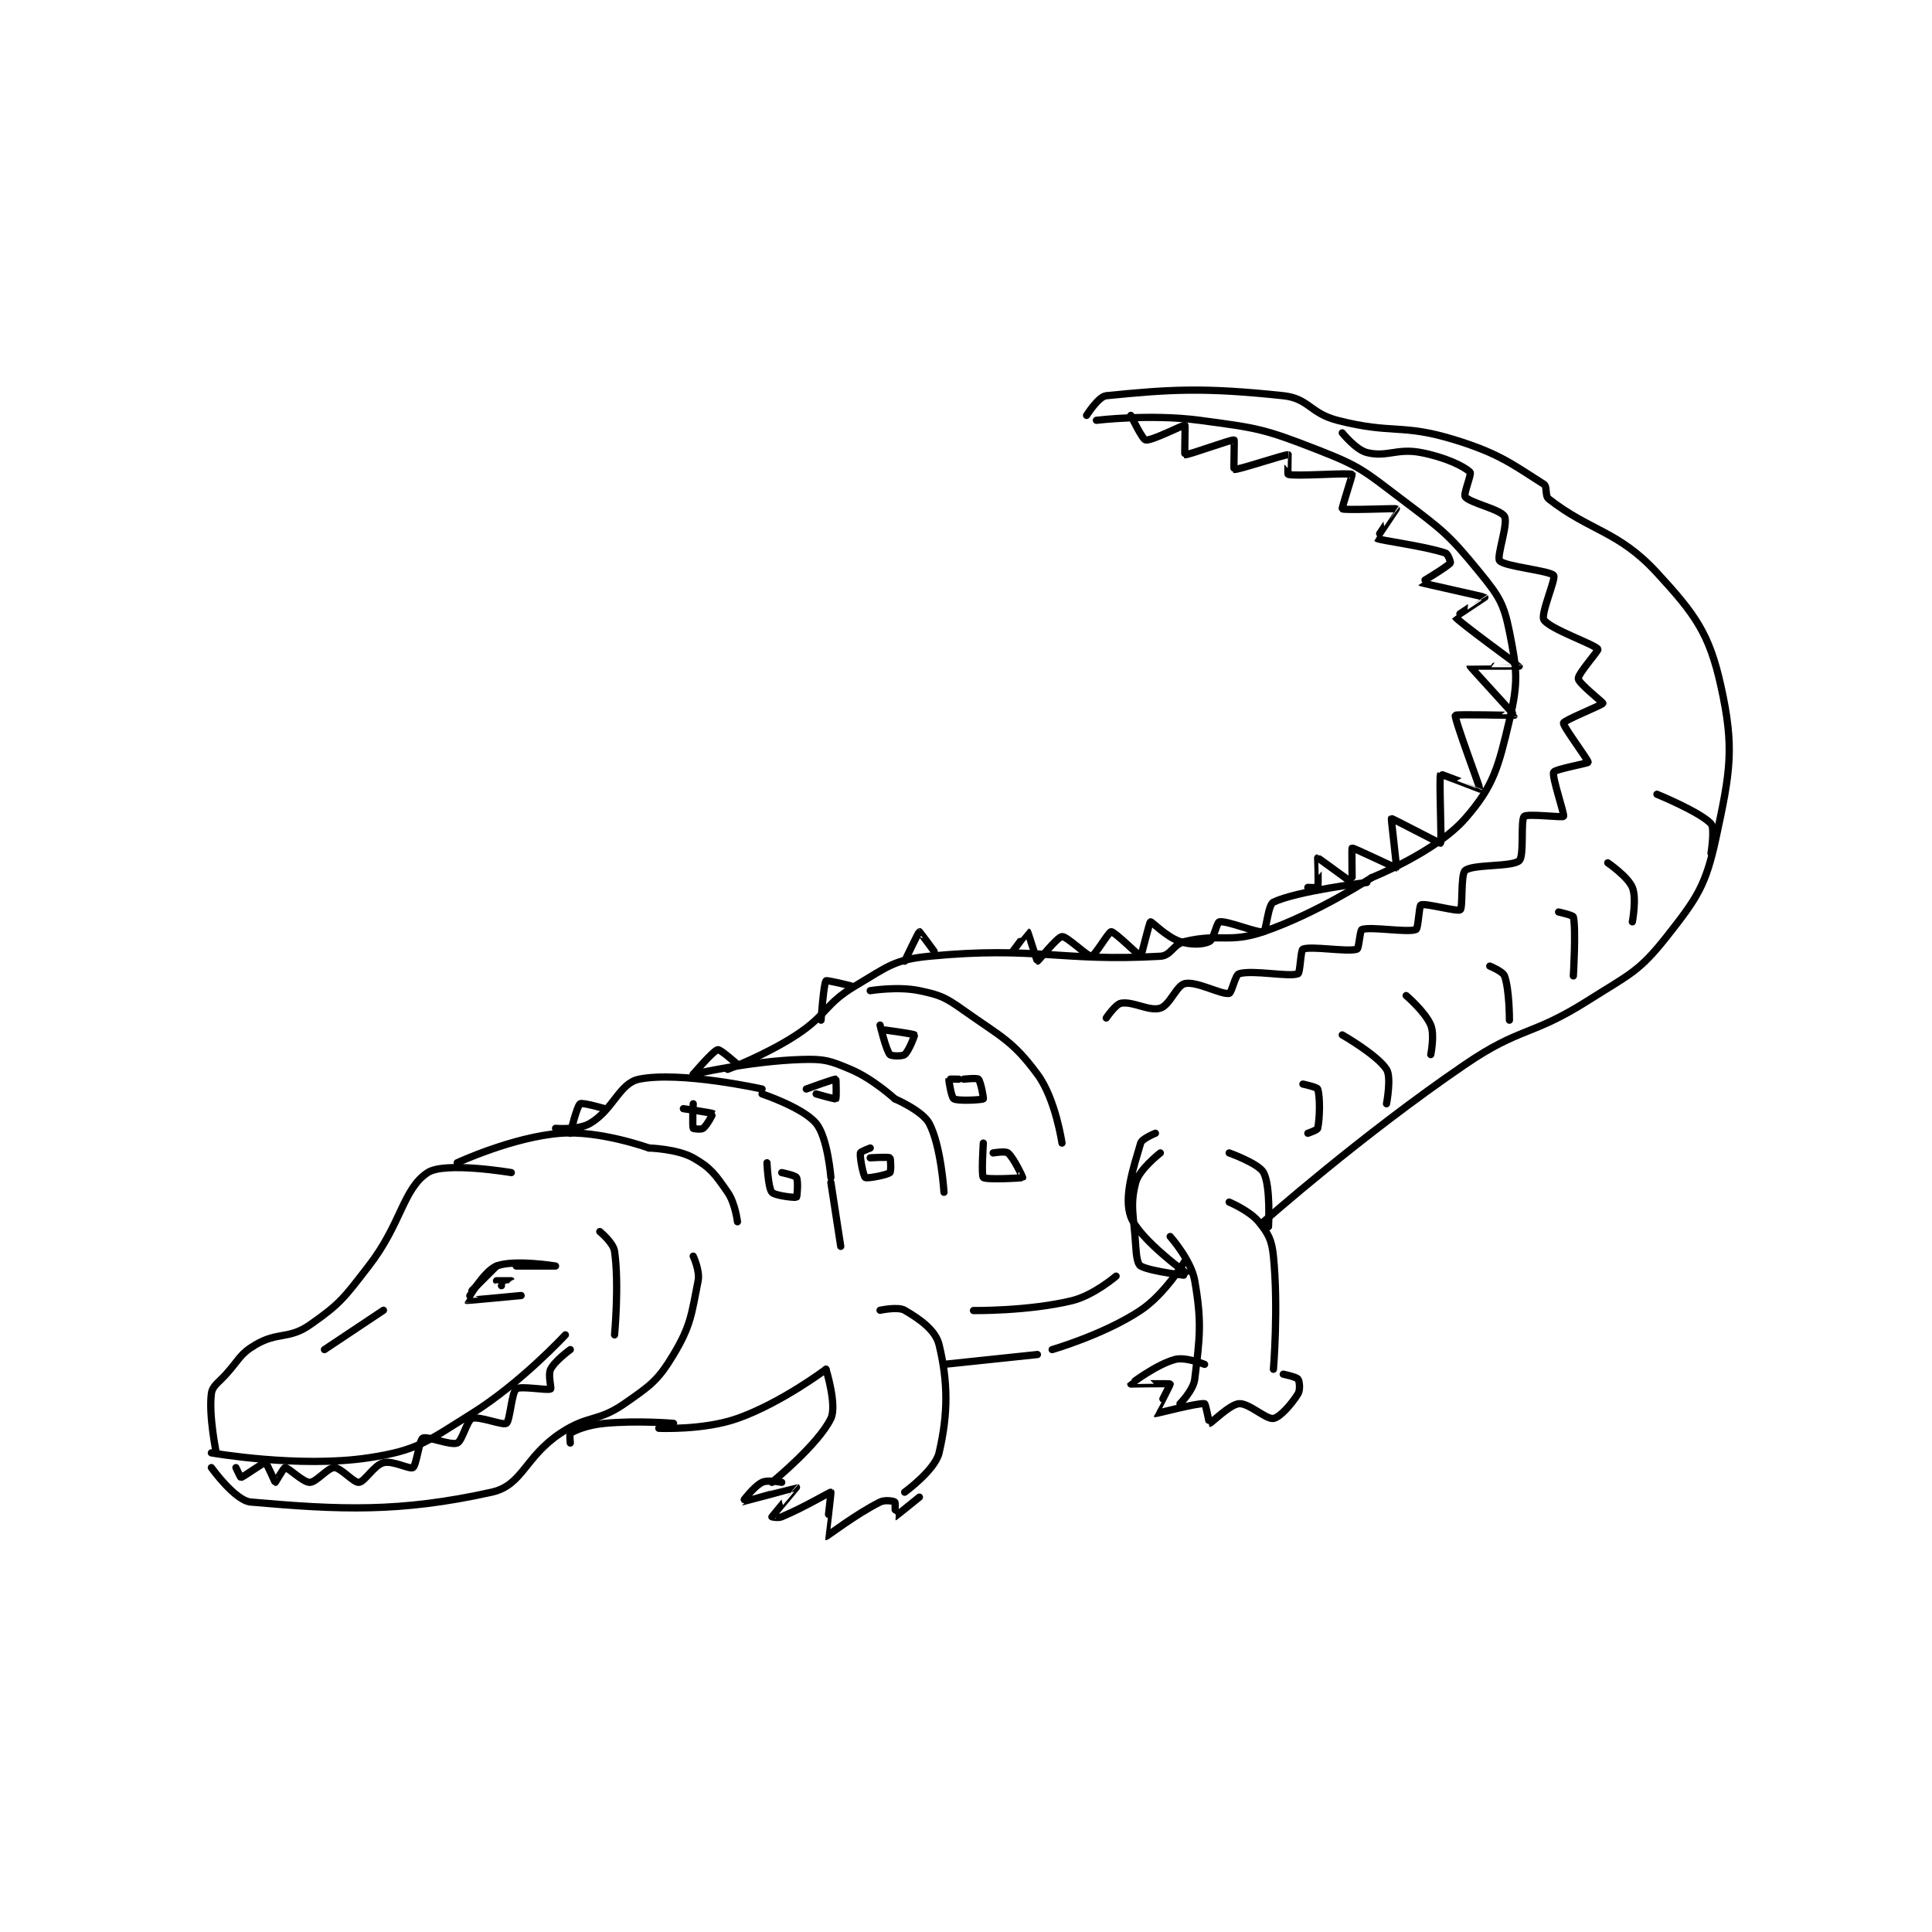 <?xml version="1.0" encoding="utf-8"?>
<!DOCTYPE svg PUBLIC "-//W3C//DTD SVG 1.1//EN" "http://www.w3.org/Graphics/SVG/1.1/DTD/svg11.dtd">
<svg viewBox="0 0 800 800" preserveAspectRatio="xMinYMin meet" xmlns="http://www.w3.org/2000/svg" version="1.1">
<g fill="none" stroke="black" stroke-linecap="round" stroke-linejoin="round" stroke-width="1.474">
<g transform="translate(87.52,163.859) scale(2.036) translate(-211.361,-142.25)">
<path id="0" d="M272.361 300.25 C272.361 300.25 258.86 297.958 255.361 300.25 C250.33 303.546 250.041 310.622 243.361 319.25 C238.334 325.743 237.589 326.918 231.361 331.25 C227.143 334.185 224.867 332.6 220.361 335.25 C217.146 337.142 217.167 338.132 214.361 341.25 C212.712 343.082 211.567 343.606 211.361 345.25 C210.803 349.713 212.361 357.25 212.361 357.25 "/>
<path id="1" d="M211.361 357.25 C211.361 357.25 229.215 360.385 243.361 358.25 C253.292 356.751 255.197 354.978 264.361 349.25 C274.342 343.012 283.361 333.25 283.361 333.25 "/>
<path id="2" d="M211.361 360.25 C211.361 360.25 216.181 366.971 219.361 367.25 C237.385 368.831 249.592 369.421 268.361 365.25 C274.688 363.844 275.032 358.136 282.361 353.25 C288.025 349.474 289.926 351.031 295.361 347.25 C300.728 343.517 302.195 342.528 305.361 337.25 C308.924 331.313 309.019 328.962 310.361 322.25 C310.764 320.236 309.361 317.25 309.361 317.25 "/>
<path id="3" d="M261.361 298.25 C261.361 298.25 272.7 292.993 282.361 292.25 C290.36 291.635 300.361 295.25 300.361 295.25 "/>
<path id="4" d="M281.361 291.25 C281.361 291.25 286 291.639 288.361 290.25 C293.12 287.451 294.322 282.058 298.361 281.25 C306.782 279.566 323.361 283.25 323.361 283.25 "/>
<path id="5" d="M309.361 280.25 C309.361 280.25 320.923 277.576 331.361 277.25 C336.056 277.103 337.097 277.454 341.361 279.25 C345.895 281.159 350.361 285.25 350.361 285.25 "/>
<path id="6" d="M316.361 279.25 C316.361 279.25 324.026 276.392 330.361 272.25 C336.683 268.116 336.048 265.991 342.361 262.25 C348.896 258.378 350.185 256.944 357.361 256.25 C379.008 254.155 384.158 257.416 404.361 256.25 C406.585 256.122 406.883 253.84 409.361 253.25 C416.506 251.549 418.313 253.661 425.361 251.25 C436.245 247.527 447.361 240.25 447.361 240.25 "/>
<path id="7" d="M447.361 240.25 C447.361 240.25 460.397 235.066 466.361 228.25 C472.169 221.613 473.093 217.826 475.361 208.25 C477.206 200.462 476.914 198.014 475.361 190.25 C474.222 184.556 473.244 183.015 469.361 178.25 C462.915 170.339 461.843 169.676 453.361 163.25 C445.743 157.479 445.065 156.646 436.361 153.25 C425.393 148.97 424.183 148.826 412.361 147.25 C402.35 145.915 391.361 147.25 391.361 147.25 "/>
<path id="8" d="M284.361 355.25 C284.361 355.25 284.186 353.35 284.361 353.25 C285.608 352.538 287.934 351.576 291.361 351.25 C298.034 350.615 305.361 351.25 305.361 351.25 "/>
<path id="9" d="M302.361 352.25 C302.361 352.25 311.461 352.685 318.361 350.25 C327.253 347.112 336.361 340.25 336.361 340.25 "/>
<path id="10" d="M336.361 340.25 C336.361 340.25 338.643 347.569 337.361 350.25 C334.838 355.526 325.361 363.25 325.361 363.25 "/>
<path id="11" d="M347.361 328.25 C347.361 328.25 351.002 327.457 352.361 328.25 C355.373 330.007 358.639 332.259 359.361 335.25 C361.189 342.823 361.23 349.239 359.361 357.25 C358.543 360.758 352.361 365.25 352.361 365.25 "/>
<path id="12" d="M360.361 339.25 L379.361 337.25 "/>
<path id="13" d="M382.361 336.25 C382.361 336.25 392.97 333.177 400.361 328.25 C405.324 324.942 409.361 318.25 409.361 318.25 "/>
<path id="14" d="M406.361 313.25 C406.361 313.25 410.636 318.045 411.361 322.25 C412.831 330.778 412.382 333.747 411.361 342.25 C411.088 344.529 408.361 347.25 408.361 347.25 "/>
<path id="15" d="M418.361 306.25 C418.361 306.25 422.518 307.997 424.361 310.25 C426.317 312.64 427.028 313.922 427.361 317.25 C428.409 327.734 427.361 340.25 427.361 340.25 "/>
<path id="16" d="M425.361 310.25 C425.361 310.25 445.277 292.625 466.361 278.25 C477.727 270.5 479.748 272.614 491.361 265.25 C499.83 259.879 501.678 259.463 507.361 252.25 C513.548 244.397 515.282 241.888 517.361 232.25 C520.29 218.671 521.162 213.855 518.361 201.25 C516.005 190.647 513.2 186.761 505.361 178.25 C497.457 169.668 491.795 169.85 483.361 163.25 C482.524 162.595 483.115 160.726 482.361 160.25 C476.194 156.355 473.431 154.057 464.361 151.25 C453.349 147.841 451.704 150.167 440.361 147.25 C434.793 145.818 434.563 142.803 429.361 142.25 C413.122 140.523 406.345 140.952 393.361 142.25 C391.774 142.409 389.361 146.25 389.361 146.25 "/>
<path id="17" d="M404.361 296.25 C404.361 296.25 400.065 299.576 399.361 302.25 C398.111 307.002 398.991 308.964 399.361 315.25 C399.477 317.212 399.736 318.909 400.361 319.25 C402.54 320.439 410.364 321.264 410.361 321.25 C410.351 321.201 400.091 313.921 398.361 309.25 C396.861 305.2 398.908 299.191 400.361 294.25 C400.63 293.336 403.361 292.25 403.361 292.25 "/>
<path id="18" d="M418.361 296.25 C418.361 296.25 424.368 298.389 425.361 300.25 C426.842 303.026 426.361 311.25 426.361 311.25 "/>
<path id="19" d="M413.361 339.25 C413.361 339.25 409.487 337.683 407.361 338.25 C403.53 339.272 398.364 343.237 398.361 343.25 C398.361 343.253 406.236 343.1 406.361 343.25 C406.427 343.329 403.355 349.247 403.361 349.25 C403.486 349.321 412.082 347.017 413.361 347.25 C413.591 347.292 414.306 351.25 414.361 351.25 C414.691 351.25 418.487 347.394 420.361 347.25 C422.372 347.095 425.874 350.498 427.361 350.25 C428.695 350.028 431.031 347.378 432.361 345.25 C432.852 344.464 432.673 342.666 432.361 342.25 C432.023 341.8 429.361 341.25 429.361 341.25 "/>
<path id="20" d="M327.361 363.25 C327.361 363.25 324.527 362.667 323.361 363.25 C321.613 364.124 319.354 367.249 319.361 367.25 C319.384 367.253 330.33 364.235 330.361 364.25 C330.368 364.253 325.416 370.14 325.361 370.25 C325.355 370.263 326.597 370.568 327.361 370.25 C331.98 368.325 337.192 365.175 337.361 365.25 C337.426 365.279 336.348 374.247 336.361 374.25 C336.522 374.282 342.432 369.714 347.361 367.25 C348.381 366.74 350.174 367.062 350.361 367.25 C350.549 367.438 350.351 370.252 350.361 370.25 C350.459 370.23 355.361 366.25 355.361 366.25 "/>
<path id="21" d="M352.361 257.25 C352.361 257.25 355.189 251.307 355.361 251.25 C355.418 251.231 358.361 255.25 358.361 255.25 "/>
<path id="22" d="M335.361 269.25 C335.361 269.25 335.891 261.798 336.361 261.25 C336.536 261.046 341.361 262.25 341.361 262.25 "/>
<path id="23" d="M309.361 280.25 C309.361 280.25 313.413 275.461 314.361 275.25 C314.878 275.135 318.361 278.25 318.361 278.25 "/>
<path id="24" d="M284.361 292.25 C284.361 292.25 285.704 286.719 286.361 286.25 C286.809 285.93 291.361 287.25 291.361 287.25 "/>
<path id="25" d="M374.361 255.25 C374.361 255.25 377.333 251.239 377.361 251.25 C377.449 251.285 379.254 257.235 379.361 257.25 C379.522 257.273 383.394 252.338 384.361 252.25 C385.361 252.159 389.543 256.332 390.361 256.25 C391.019 256.184 393.881 251.25 394.361 251.25 C395.081 251.25 400.163 256.3 400.361 256.25 C400.518 256.211 402.116 249.342 402.361 249.25 C402.599 249.161 405.592 252.327 408.361 253.25 C410.627 254.005 413.104 253.878 414.361 253.25 C415.199 252.831 415.852 249.343 416.361 249.25 C417.974 248.957 424.25 251.654 425.361 251.25 C425.923 251.046 426.24 245.784 427.361 245.25 C432.185 242.953 446.361 241.25 446.361 241.25 "/>
<path id="26" d="M398.361 146.25 C398.361 146.25 400.702 151.13 401.361 151.25 C402.618 151.479 409.044 148.131 409.361 148.25 C409.465 148.289 409.256 154.219 409.361 154.25 C409.891 154.409 418.831 151.091 419.361 151.25 C419.466 151.281 419.258 157.222 419.361 157.25 C420.004 157.425 429.639 154.184 430.361 154.25 C430.386 154.252 430.221 158.207 430.361 158.25 C431.846 158.707 442.753 157.863 443.361 158.25 C443.476 158.323 441.22 165.14 441.361 165.25 C441.812 165.601 452.204 165.115 452.361 165.25 C452.377 165.264 448.322 171.215 448.361 171.25 C448.822 171.665 457.907 172.765 462.361 174.25 C462.856 174.415 463.452 176.141 463.361 176.25 C462.662 177.089 457.349 180.238 457.361 180.25 C457.46 180.349 470.262 183.151 470.361 183.25 C470.373 183.262 464.338 187.204 464.361 187.25 C464.741 188.01 477.341 197.181 477.361 197.25 C477.366 197.265 467.363 197.236 467.361 197.25 C467.349 197.373 476.389 207.158 476.361 207.25 C476.348 207.295 464.486 206.981 464.361 207.25 C464.077 207.858 469.417 222.028 469.361 222.25 C469.357 222.266 461.432 219.153 461.361 219.25 C461.011 219.732 461.627 233.011 461.361 233.25 C461.245 233.355 451.511 228.167 451.361 228.25 C451.267 228.303 452.494 238.151 452.361 238.25 C452.239 238.342 443.665 234.149 443.361 234.25 C443.269 234.281 443.402 241.238 443.361 241.25 C443.248 241.282 436.496 236.231 436.361 236.25 C436.343 236.253 436.586 241.575 436.361 242.25 C436.336 242.325 434.361 242.25 434.361 242.25 "/>
<path id="27" d="M216.361 360.25 C216.361 360.25 217.292 362.262 217.361 362.25 C217.931 362.155 221.884 359.182 222.361 359.25 C222.63 359.288 224.272 363.228 224.361 363.25 C224.398 363.259 226.087 360.25 226.361 360.25 C227.047 360.25 230.01 363.25 231.361 363.25 C232.713 363.25 235.01 360.25 236.361 360.25 C237.713 360.25 240.304 363.356 241.361 363.25 C242.576 363.128 244.391 359.787 246.361 359.25 C248.214 358.745 251.715 360.654 252.361 360.25 C253.052 359.818 253.653 354.643 254.361 354.25 C255.217 353.775 259.991 355.798 261.361 355.25 C262.399 354.835 263.323 350.665 264.361 350.25 C265.731 349.702 270.654 351.721 271.361 351.25 C272.106 350.754 272.419 344.983 273.361 344.25 C274.247 343.561 279.702 344.627 280.361 344.25 C280.577 344.127 279.778 341.416 280.361 340.25 C281.235 338.502 284.361 336.25 284.361 336.25 "/>
<path id="28" d="M323.361 284.25 C323.361 284.25 331.714 287.035 334.361 290.25 C336.729 293.126 337.361 301.25 337.361 301.25 "/>
<path id="29" d="M300.361 295.25 C300.361 295.25 306.093 295.412 309.361 297.25 C312.891 299.236 313.874 300.658 316.361 304.25 C317.911 306.489 318.361 310.25 318.361 310.25 "/>
<path id="30" d="M345.361 263.25 C345.361 263.25 350.977 262.327 355.361 263.25 C359.676 264.158 360.591 264.579 364.361 267.25 C372.075 272.714 374.315 273.438 379.361 280.25 C383.066 285.252 384.361 294.25 384.361 294.25 "/>
<path id="31" d="M350.361 285.25 C350.361 285.25 356.008 287.68 357.361 290.25 C359.788 294.861 360.361 304.25 360.361 304.25 "/>
<path id="32" d="M337.361 302.25 L339.361 315.25 "/>
<path id="33" d="M309.361 286.25 C309.361 286.25 309.146 290.711 309.361 291.25 C309.396 291.336 310.974 291.54 311.361 291.25 C312.183 290.634 313.383 288.272 313.361 288.25 C313.209 288.098 307.361 287.25 307.361 287.25 "/>
<path id="34" d="M324.361 298.25 C324.361 298.25 324.584 303.343 325.361 304.25 C325.96 304.949 330.1 305.407 330.361 305.25 C330.504 305.164 330.743 301.887 330.361 301.25 C330.094 300.804 327.361 300.25 327.361 300.25 "/>
<path id="35" d="M334.361 284.25 C334.361 284.25 338.212 285.362 338.361 285.25 C338.499 285.147 338.431 281.273 338.361 281.25 C338.081 281.156 332.361 283.25 332.361 283.25 "/>
<path id="36" d="M345.361 295.25 C345.361 295.25 343.404 295.991 343.361 296.25 C343.205 297.188 343.986 301 344.361 301.25 C344.736 301.5 348.729 300.756 349.361 300.25 C349.623 300.041 349.541 297.385 349.361 297.25 C349.041 297.01 345.361 297.25 345.361 297.25 "/>
<path id="37" d="M347.361 270.25 C347.361 270.25 348.545 275.27 349.361 276.25 C349.627 276.57 351.882 276.633 352.361 276.25 C353.191 275.586 354.434 272.341 354.361 272.25 C354.185 272.03 348.361 271.25 348.361 271.25 "/>
<path id="38" d="M363.361 281.25 C363.361 281.25 361.37 281.216 361.361 281.25 C361.298 281.503 361.883 284.977 362.361 285.25 C363.234 285.749 368.099 285.46 368.361 285.25 C368.457 285.173 367.844 281.733 367.361 281.25 C367.072 280.961 364.361 281.25 364.361 281.25 "/>
<path id="39" d="M368.361 294.25 C368.361 294.25 367.928 300.871 368.361 301.25 C368.928 301.746 376.243 301.368 376.361 301.25 C376.391 301.221 374.574 297.26 373.361 296.25 C372.853 295.827 370.361 296.25 370.361 296.25 "/>
<path id="40" d="M264.361 324.25 L269.361 319.25 "/>
<path id="41" d="M273.361 319.25 C273.361 319.25 281.361 319.25 281.361 319.25 C281.361 319.25 272.912 317.869 269.361 319.25 C266.78 320.254 263.351 326.238 263.361 326.25 C263.401 326.298 274.361 325.25 274.361 325.25 "/>
<path id="42" d="M270.361 323.25 C270.361 323.25 272.362 322.251 272.361 322.25 C272.359 322.248 269.361 322.25 269.361 322.25 "/>
<path id="43" d="M246.361 328.25 L234.361 336.25 "/>
<path id="44" d="M290.361 312.25 C290.361 312.25 293.11 314.492 293.361 316.25 C294.325 322.997 293.361 333.25 293.361 333.25 "/>
<path id="45" d="M393.361 268.806 C393.361 268.806 395.244 266.009 396.361 265.806 C398.825 265.358 402.073 267.51 404.361 266.806 C406.306 266.207 407.647 262.173 409.361 261.806 C411.781 261.287 416.748 264.099 418.361 263.806 C418.871 263.713 419.6 260.023 420.361 259.806 C423.266 258.976 430.492 260.525 432.361 259.806 C432.817 259.63 432.891 255.001 433.361 254.806 C435.037 254.107 442.45 255.442 444.361 254.806 C444.766 254.671 444.956 250.941 445.361 250.806 C447.272 250.169 454.685 251.504 456.361 250.806 C456.831 250.61 456.974 245.978 457.361 245.806 C458.269 245.402 464.799 247.243 465.361 246.806 C465.924 246.368 465.406 239.601 466.361 238.806 C467.939 237.49 475.918 238.128 477.361 236.806 C478.401 235.852 477.591 228.576 478.361 227.806 C478.978 227.189 486.172 228.089 486.361 227.806 C486.632 227.399 483.933 219.747 484.361 218.806 C484.635 218.203 491.318 217.019 491.361 216.806 C491.449 216.365 486.198 209.456 486.361 208.806 C486.506 208.227 494.244 205.156 494.361 204.806 C494.42 204.63 489.449 200.773 489.361 199.806 C489.27 198.806 493.527 194.09 493.361 193.806 C492.8 192.844 483.494 189.694 482.361 187.806 C481.66 186.637 484.855 179.464 484.361 178.806 C483.62 177.818 474.359 177.003 473.361 175.806 C472.691 175.002 475.161 168.29 474.361 166.806 C473.576 165.348 467.349 164.076 466.361 162.806 C465.953 162.281 467.71 158.155 467.361 157.806 C466.138 156.583 462.189 154.725 457.361 153.806 C452.426 152.866 450.465 154.832 446.361 153.806 C444.122 153.246 441.361 149.806 441.361 149.806 "/>
<path id="46" d="M433.361 282.25 C433.361 282.25 436.231 282.86 436.361 283.25 C436.881 284.809 436.805 289.254 436.361 291.25 C436.281 291.61 434.361 292.25 434.361 292.25 "/>
<path id="47" d="M441.361 272.25 C441.361 272.25 448.467 276.304 450.361 279.25 C451.398 280.863 450.361 286.25 450.361 286.25 "/>
<path id="48" d="M454.361 264.25 C454.361 264.25 458.24 267.558 459.361 270.25 C460.194 272.248 459.361 276.25 459.361 276.25 "/>
<path id="49" d="M471.361 258.25 C471.361 258.25 474.026 259.329 474.361 260.25 C475.376 263.041 475.361 269.25 475.361 269.25 "/>
<path id="50" d="M485.361 247.25 C485.361 247.25 488.281 247.902 488.361 248.25 C488.93 250.717 488.361 260.25 488.361 260.25 "/>
<path id="51" d="M495.361 237.25 C495.361 237.25 499.445 240.051 500.361 242.25 C501.266 244.423 500.361 249.25 500.361 249.25 "/>
<path id="52" d="M505.361 223.306 C505.361 223.306 514.171 226.916 516.361 229.306 C517.178 230.197 516.361 235.306 516.361 235.306 "/>
<path id="53" d="M366.361 328.306 C366.361 328.306 377.46 328.454 386.361 326.306 C390.797 325.235 395.361 321.306 395.361 321.306 "/>
</g>
</g>
</svg>
